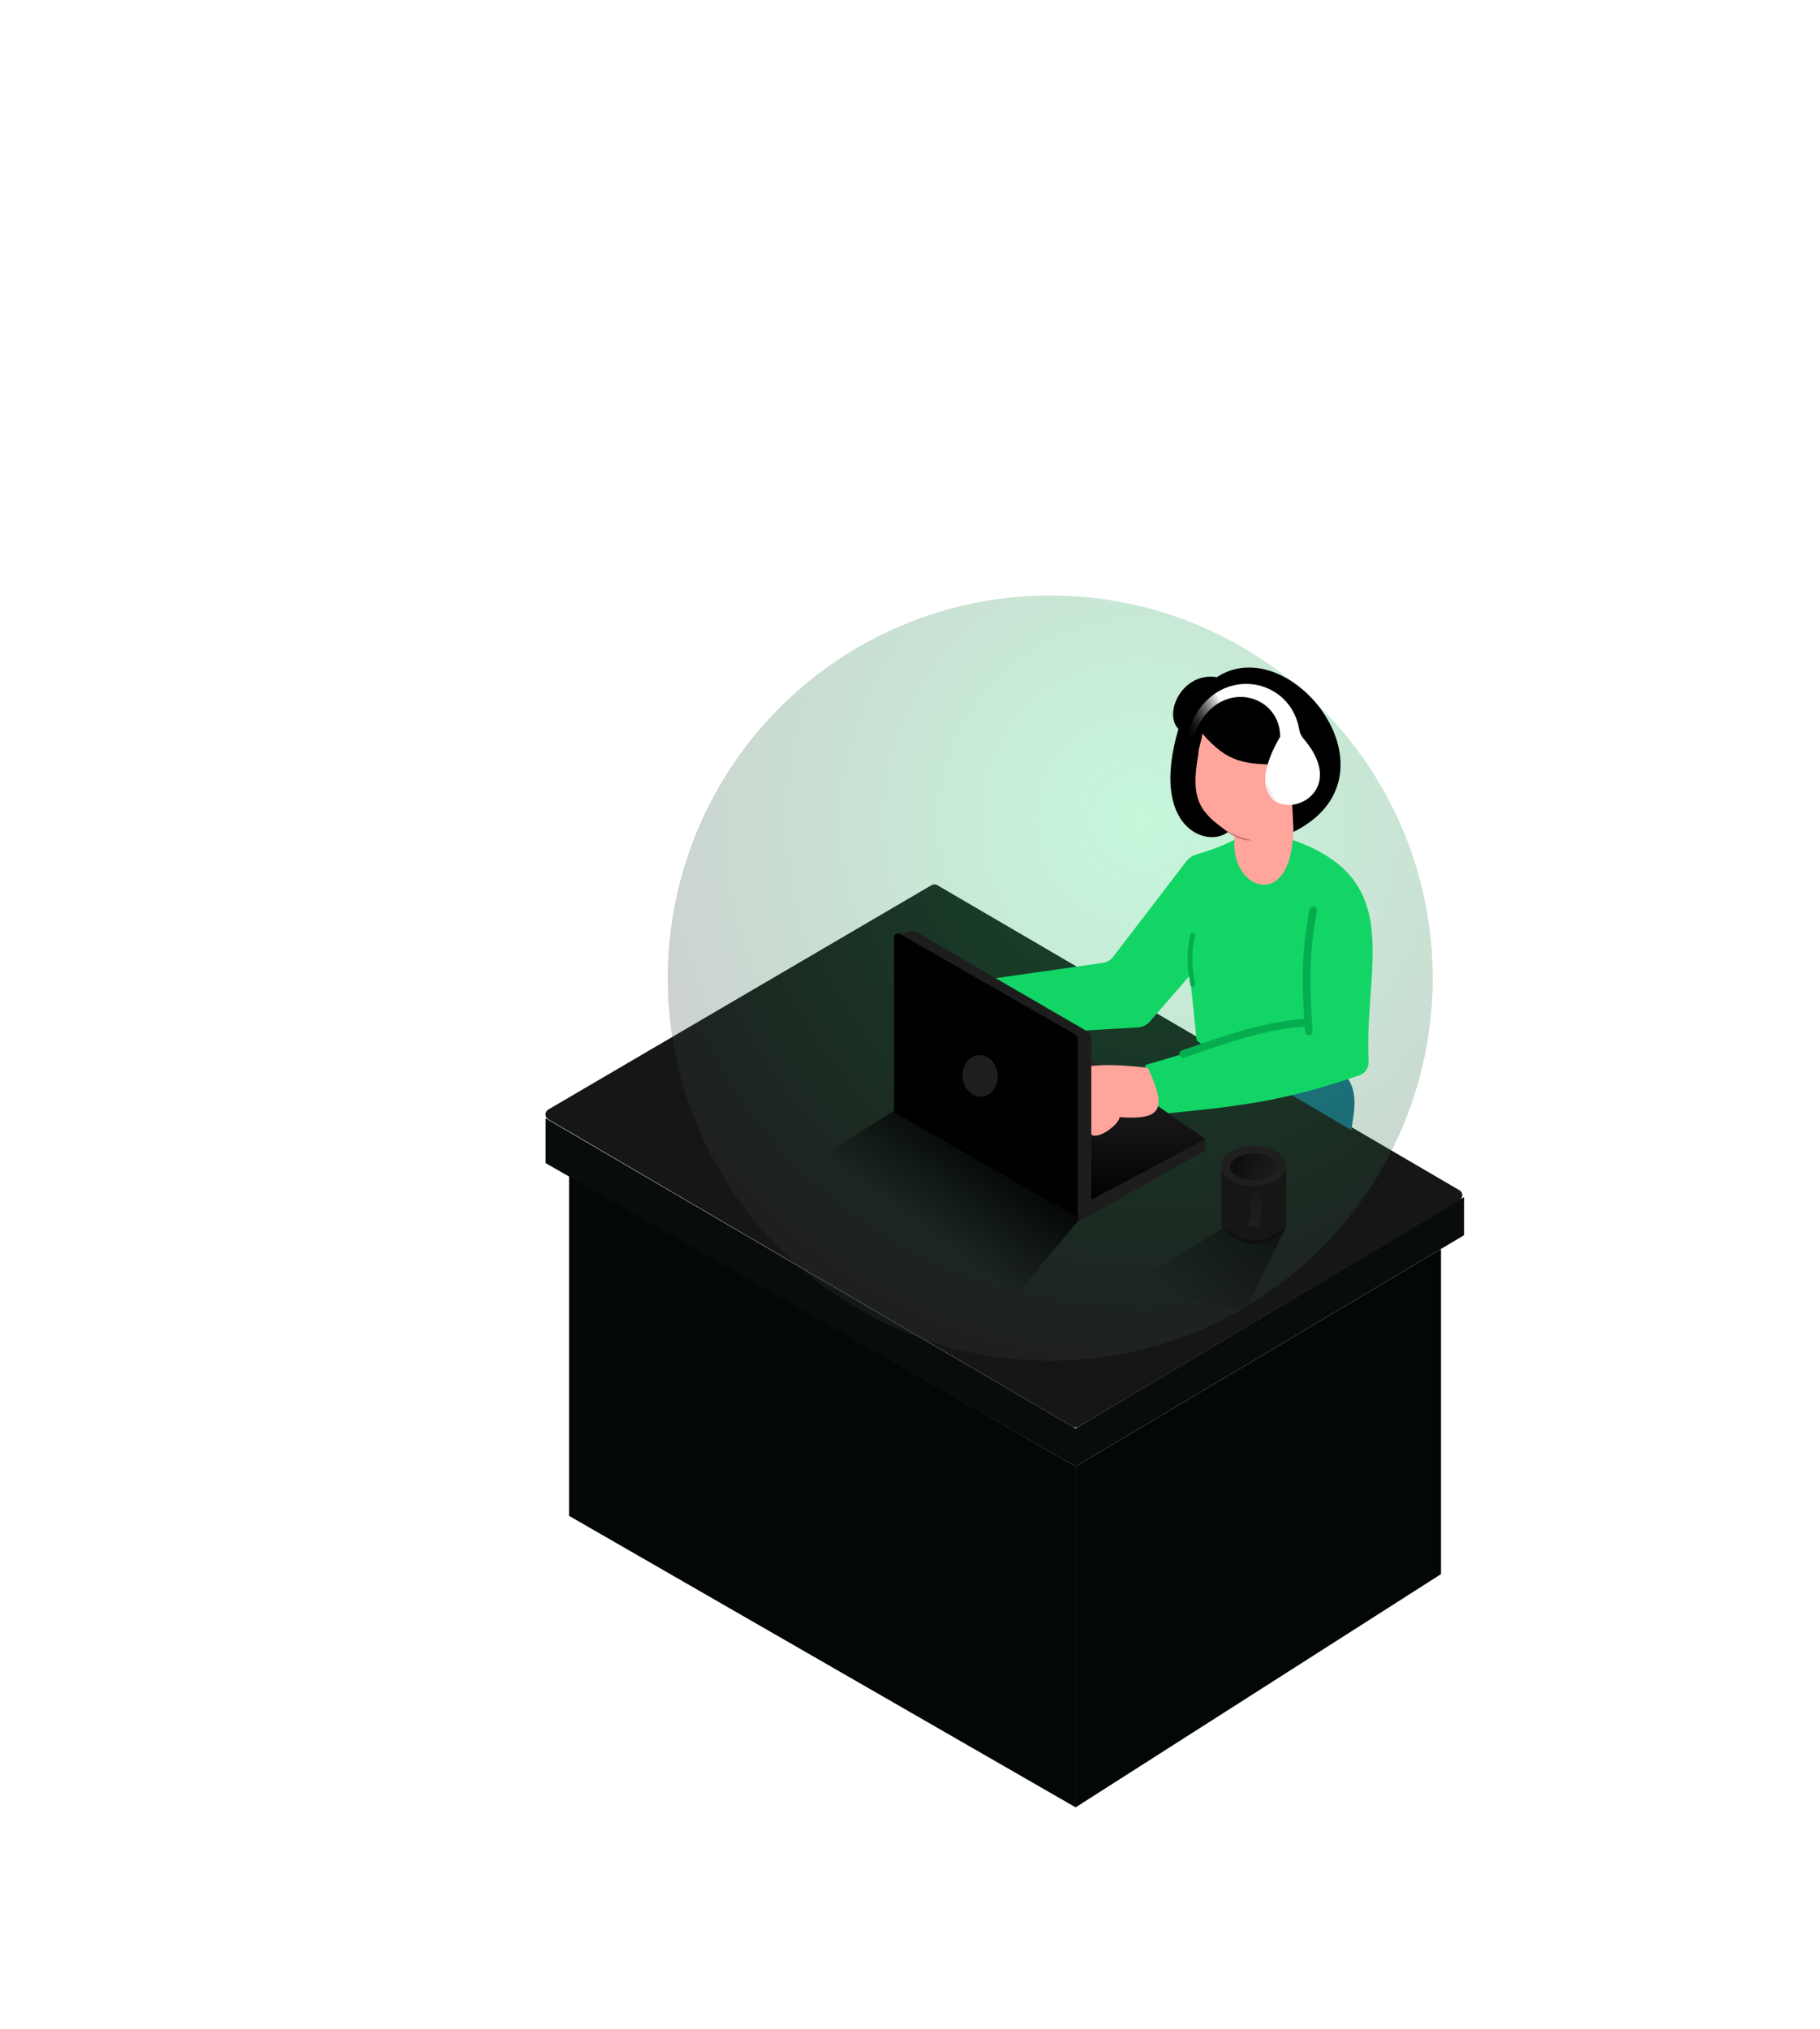 <svg width="954" height="1063" viewBox="0 0 954 1063" fill="none" xmlns="http://www.w3.org/2000/svg">
<path d="M298.274 794.255V615.661L563.815 768.406L755.334 654.434V824.804L563.815 947L298.274 794.255Z" fill="#030705"/>
<path opacity="0.6" d="M563.815 768.406V944.65" stroke="#09120D" stroke-width="2" stroke-linecap="square"/>
<path d="M765.037 623.667L491.308 463.8C490.372 463.253 489.215 463.254 488.28 463.801L287.422 581.348C285.443 582.507 285.442 585.367 287.421 586.526L562.289 747.536C563.231 748.088 564.399 748.085 565.338 747.527L765.057 628.837C767.022 627.669 767.011 624.82 765.037 623.667Z" fill="#161616"/>
<path d="M286 609.436V585.937L563.816 748.432L767.434 627.235V647.21L563.816 768.406L286 609.436Z" fill="#080C0A"/>
<path d="M708.337 592.162C709.511 582.762 714.678 565.937 697.631 558.088L668.388 568.662L708.337 592.162Z" fill="#156984"/>
<g opacity="0.25" filter="url(#filter0_f_22_2)">
<circle cx="550.5" cy="512.5" r="200.5" fill="url(#paint0_radial_22_2)"/>
</g>
<path d="M578.207 504.5L515.643 513.438L539.142 541.637L596.455 538.331C598.875 538.191 601.137 537.081 602.728 535.251L623.739 511.088L627.264 545.162L631.964 548.687L600.24 558.087L606.115 583.936C647.559 579.823 671.486 577.639 712.631 563.408C715.638 562.368 717.528 559.4 717.372 556.223C714.908 505.817 737.843 459.839 675.438 439.416H648.413C639.741 443.718 634.546 445.449 626.778 447.871C624.803 448.486 623.064 449.697 621.806 451.34L583.427 501.445C582.154 503.108 580.28 504.204 578.207 504.5Z" fill="#12D566"/>
<path d="M625.169 489.94C622.645 502.103 623.994 508.739 625.169 515.789" stroke="#06AD4F" stroke-width="2.5" stroke-linecap="round"/>
<path d="M684.837 535.763C662.71 537.451 647.26 543.033 620.214 552.212" stroke="#06AD4F" stroke-width="4" stroke-linecap="round"/>
<path d="M688.362 477.014C684.188 499.321 684.213 513.622 686.012 540.462" stroke="#06AD4F" stroke-width="4" stroke-linecap="round"/>
<path d="M677.788 400.642C667.214 401.817 650.764 400.642 630.79 380.668L626.09 398.292C621.076 425.98 632.017 428.98 647.239 438.241C643.714 465.265 675.438 478.19 677.788 438.241C679.09 426.274 679.605 419.114 677.788 400.642Z" fill="#FFA59B"/>
<path d="M676.415 402.543L678.04 435.891C737.071 406.515 676.448 329.386 637.838 354.819C619.833 351.904 609.639 373.618 617.7 381.995C602.32 434.201 633.065 444.592 643.713 435.891C630.015 426.2 623.452 420.136 628.132 395.326C628.132 391.487 630.18 387.718 630.18 384.345C643.989 400.062 652.202 400.621 674.413 400.64C675.48 400.641 676.363 401.477 676.415 402.543Z" fill="black"/>
<path d="M671.036 385.976C671.036 361.945 634.835 353.587 624.492 389.11H621.389C629.971 347.275 675.628 351.233 681.017 382.202C681.322 383.956 682.102 385.675 683.261 387.026C716.875 426.202 639.185 440.447 671.036 385.976Z" fill="url(#paint1_linear_22_2)"/>
<path d="M570.866 554.561L631.964 596.86L570.866 629.759V554.561Z" fill="url(#paint2_linear_22_2)"/>
<path d="M560.291 559.963C573.944 557.932 581.779 557.296 600.549 559.34C601.247 559.416 601.867 559.867 602.155 560.507C611.274 580.732 609.45 587.047 586.837 585.343C586.837 588.637 576.74 596.861 572.272 594.728L560.291 559.963Z" fill="#FFA59B"/>
<path d="M473.109 489.544L471.694 490.722L564.678 638.333C565.245 639.235 566.42 639.533 567.349 639.011L631.454 603.023C631.769 602.846 631.964 602.512 631.964 602.151V597.359C631.964 597.133 631.724 596.989 631.524 597.094L572.041 628.585V543.942C572.041 542.516 571.282 541.198 570.049 540.482L481.1 488.87C478.559 487.395 475.367 487.665 473.109 489.544Z" fill="#1D1D1D"/>
<path d="M640.801 433.717C643.104 436.404 651.55 441.395 656.099 440.102C650.33 438.965 645.734 437.318 640.801 433.717Z" fill="#C67168"/>
<path d="M468.644 491.04V582.761L564.542 637.726C564.742 637.841 564.991 637.697 564.991 637.466V543.971C564.991 543.254 564.608 542.592 563.986 542.236L471.639 489.305C470.306 488.541 468.644 489.504 468.644 491.04Z" fill="#010101"/>
<ellipse cx="513.765" cy="563.758" rx="10.911" ry="9.232" transform="rotate(-95.893 513.765 563.758)" fill="#1E1E1E"/>
<path d="M640.189 642.684V612.135H674.263V642.684C663.688 654.434 650.764 654.434 640.189 642.684Z" fill="#161616"/>
<ellipse cx="657.226" cy="610.96" rx="17.037" ry="10.575" fill="#1F1F1F"/>
<ellipse cx="657.343" cy="611.43" rx="12.455" ry="7.05" fill="url(#paint3_linear_22_2)"/>
<path d="M659.749 622.71H654.951C654.619 622.71 654.379 623.029 654.466 623.35C656.516 630.959 655.495 635.552 654.386 642.101C654.334 642.406 654.569 642.684 654.878 642.684H659.739C659.984 642.684 660.192 642.506 660.232 642.265C661.327 635.545 661.559 630.262 660.239 623.118C660.196 622.882 659.989 622.71 659.749 622.71Z" fill="url(#paint4_linear_22_2)"/>
<g filter="url(#filter1_f_22_2)">
<path d="M419.296 613.31L470.994 580.411L565.939 638.723L532.092 679.108L419.296 613.31Z" fill="url(#paint5_linear_22_2)"/>
</g>
<g opacity="0.5" filter="url(#filter2_f_22_2)">
<path d="M588.822 676.148L641.417 643.249C654.256 652.145 660.685 652.608 674.049 643.249L652.934 685.863L588.822 676.148Z" fill="url(#paint6_linear_22_2)"/>
</g>
<defs>
<filter id="filter0_f_22_2" x="0" y="-38" width="1101" height="1101" filterUnits="userSpaceOnUse" color-interpolation-filters="sRGB">
<feFlood flood-opacity="0" result="BackgroundImageFix"/>
<feBlend mode="normal" in="SourceGraphic" in2="BackgroundImageFix" result="shape"/>
<feGaussianBlur stdDeviation="175" result="effect1_foregroundBlur_22_2"/>
</filter>
<filter id="filter1_f_22_2" x="415.296" y="576.411" width="154.643" height="106.697" filterUnits="userSpaceOnUse" color-interpolation-filters="sRGB">
<feFlood flood-opacity="0" result="BackgroundImageFix"/>
<feBlend mode="normal" in="SourceGraphic" in2="BackgroundImageFix" result="shape"/>
<feGaussianBlur stdDeviation="2" result="effect1_foregroundBlur_22_2"/>
</filter>
<filter id="filter2_f_22_2" x="584.822" y="639.249" width="93.227" height="50.614" filterUnits="userSpaceOnUse" color-interpolation-filters="sRGB">
<feFlood flood-opacity="0" result="BackgroundImageFix"/>
<feBlend mode="normal" in="SourceGraphic" in2="BackgroundImageFix" result="shape"/>
<feGaussianBlur stdDeviation="2" result="effect1_foregroundBlur_22_2"/>
</filter>
<radialGradient id="paint0_radial_22_2" cx="0" cy="0" r="1" gradientUnits="userSpaceOnUse" gradientTransform="translate(597.676 429.941) rotate(114.538) scale(298.195)">
<stop stop-color="#16E16E"/>
<stop offset="1" stop-color="#393939"/>
</radialGradient>
<linearGradient id="paint1_linear_22_2" x1="623.909" y1="391.103" x2="646.542" y2="378.404" gradientUnits="userSpaceOnUse">
<stop stop-opacity="0"/>
<stop offset="1" stop-color="white"/>
</linearGradient>
<linearGradient id="paint2_linear_22_2" x1="601.415" y1="554.561" x2="601.415" y2="629.759" gradientUnits="userSpaceOnUse">
<stop stop-color="#272727"/>
<stop offset="1"/>
</linearGradient>
<linearGradient id="paint3_linear_22_2" x1="649.588" y1="607.435" x2="674.262" y2="619.185" gradientUnits="userSpaceOnUse">
<stop stop-color="#0E0E0E"/>
<stop offset="1" stop-color="#151515" stop-opacity="0"/>
</linearGradient>
<linearGradient id="paint4_linear_22_2" x1="657.716" y1="622.71" x2="657" y2="645" gradientUnits="userSpaceOnUse">
<stop stop-color="#171717"/>
<stop offset="1" stop-color="#212121"/>
</linearGradient>
<linearGradient id="paint5_linear_22_2" x1="528.567" y1="598.035" x2="482.744" y2="662.658" gradientUnits="userSpaceOnUse">
<stop/>
<stop offset="0.813" stop-opacity="0"/>
</linearGradient>
<linearGradient id="paint6_linear_22_2" x1="698.093" y1="660.874" x2="652.27" y2="725.497" gradientUnits="userSpaceOnUse">
<stop/>
<stop offset="0.813" stop-opacity="0"/>
</linearGradient>
</defs>
</svg>

